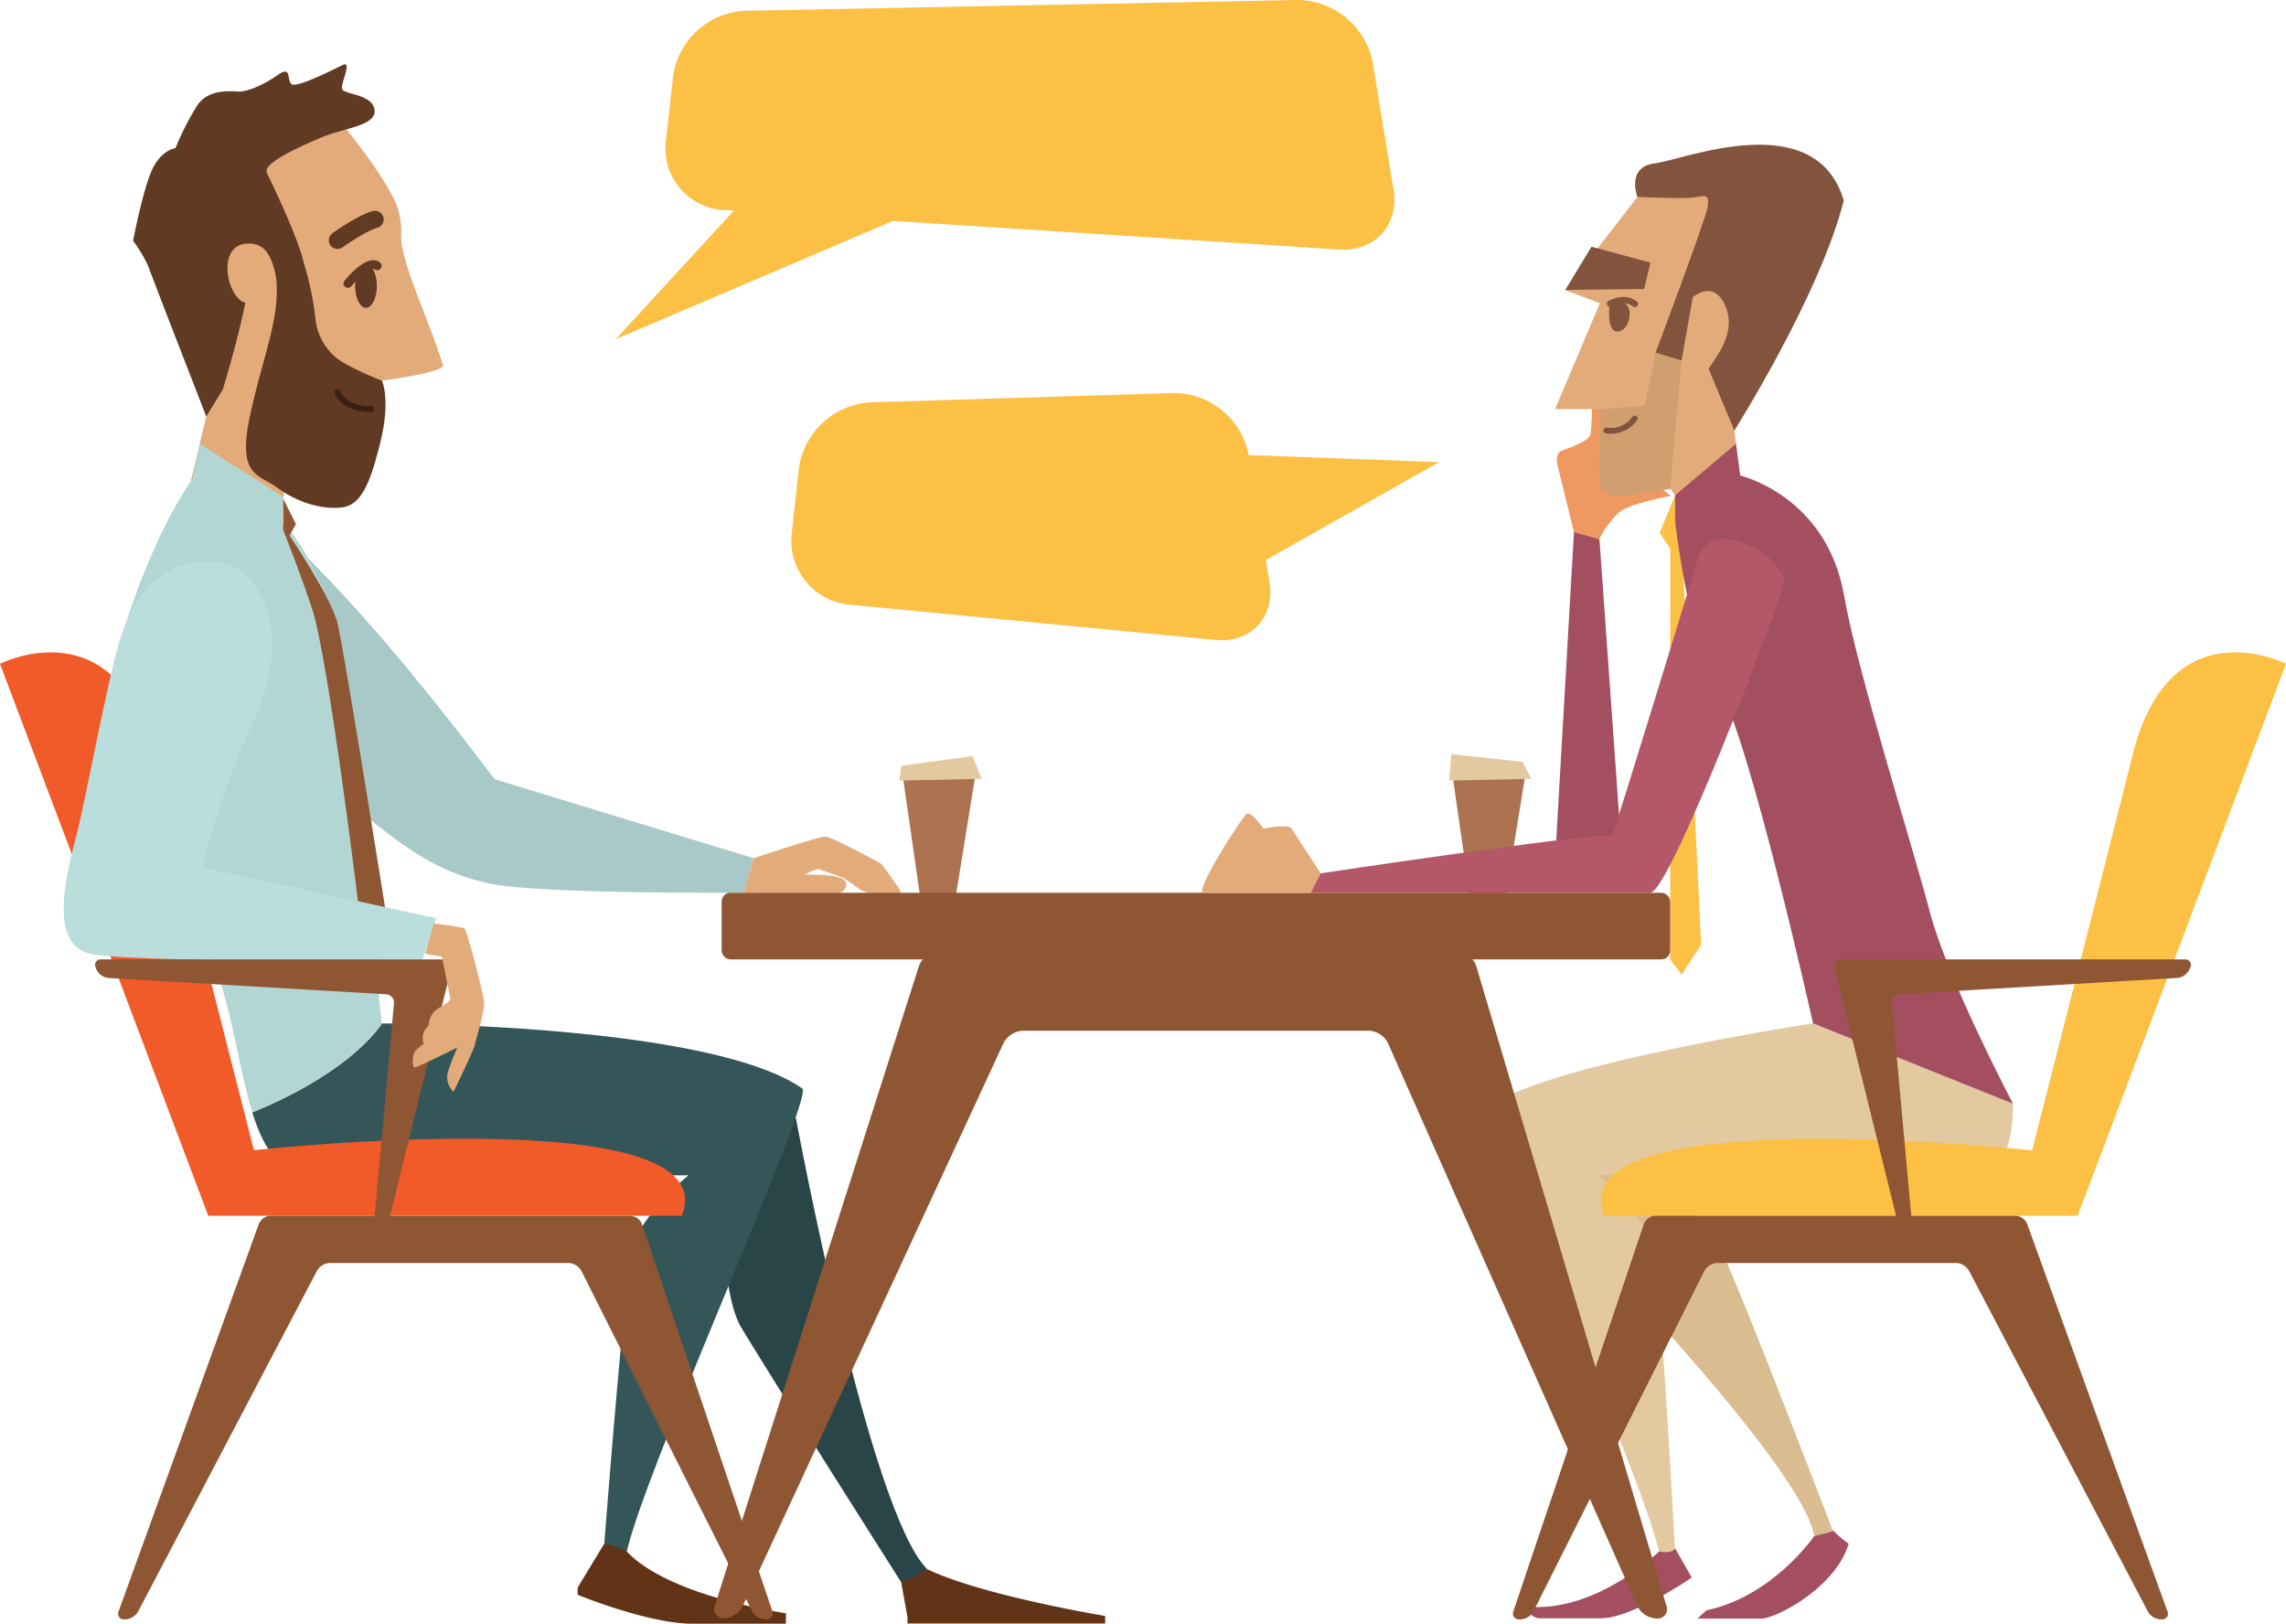 <svg xmlns="http://www.w3.org/2000/svg" viewBox="0 0 492.46 349.78"><title>Depositphotos_93507744_05</title><g data-name="Layer 2"><path d="M145 16.5a16.39 16.39 0 0 1 15.5-14.17L279.49 0a16.67 16.67 0 0 1 16.24 13.53l4.47 27.31c1.24 7.59-4 13.4-11.7 12.91l-132.63-8.51a13.28 13.28 0 0 1-12.43-14.8z" fill="#fcc044"/><path fill="#fcc044" d="M202.31 43.35l-19.84-24.54-49.79 54.23 69.63-29.69z"/><path d="M172.08 101a16.61 16.61 0 0 1 15.5-14.33l65.21-2A16.45 16.45 0 0 1 269 98.08l4.47 27.31c1.24 7.59-4 13.2-11.66 12.46l-78.89-7.61A13.81 13.81 0 0 1 170.55 115z" fill="#fcc044"/><path fill="#fcc044" d="M252.79 97.43l6.23 30.94 50.99-28.82-57.22-2.12z"/><path d="M339.07 114.61l-3.56-14.45c-.34-1.4 0-2.74 1-3.1s5.53-1.9 6.06-3.32.44-15 .44-15l3-1.25 3.11 26.51 9.36 1.67 1.51 1.17s-8.63 1.5-11.14 3.48a19 19 0 0 0-4.3 5.81z" fill="#ed9961"/><path fill="#a34f60" d="M366.46 118.79l-17.6 57.83-4.3-60.47-5.49-1.54-4.19 72.84 20.67 2.94 16.3-63.63-5.39-7.97z"/><path d="M357.43 334.19s-12.56 12.46-27.11 12c-2.08 1.65 1 2.42 1 2.42h13.58c6.76 0 19.54-8.76 19.54-8.76l-3.55-6.26z" fill="#a34f60"/><path d="M390.84 330.88s-8.87 13-23.2 16l-1.95 1.8h13.68c3.29 0 16.17-6.78 18.87-16.13a22.82 22.82 0 0 1-3.48-3z" fill="#a34f60"/><path fill="#fcc044" d="M360.86 106.7l-3.34 8.11 2.28 3.33v88.54l2.45 3.28 4.21-6.44-3.79-79.31-1.81-17.51z"/><path d="M44.29 126.55c3.4-6 6.17-18 17.65-10.36 2.7 1.79 13.67 13.74 16.33 16.73 14 15.7 28.26 34.94 28.26 34.94l55.79 17-2.08 7.46s-41.66.3-53.71-1.8c-10.85-1.89-18.37-7.43-24.48-12.12s-21.24-18.8-27.71-25.74-15.07-17.31-10.05-26.11z" fill="#a8c9c8"/><path fill="#ad7350" d="M205.97 192.64l4.3-26.58-15.77 1.25 3.63 25.25 7.84.08z"/><path fill="#e3c9a0" d="M193.71 168.16l17.74-.39-1.93-4.91-15.32 2.1-.49 3.2z"/><path fill="#ad7350" d="M324.43 192.64l4.3-26.58-15.78 1.25 3.63 25.25 7.85.08z"/><path fill="#e3c9a0" d="M312.17 168.16l17.73-.39-1.92-3.67-15.33-1.63-.48 5.69z"/><path d="M171.45 240.83s15.72 84.74 28.29 97.2c-4.25 4.05-5.61 2.8-5.61 2.8s-27.48-43.24-34.48-54.91c-4.89-8.16-4.16-34.52-4.16-34.52z" fill="#2a4547"/><path d="M172.84 234.48c-20.36-14.13-90.58-14-90.58-14s-6 10.18-27.91 19.16c2.49 8 6.06 13.55 13.58 13.55h80.4c-1.66 1.25-10.39 9.21-12.05 15.45s-6.1 63.91-6.1 63.91a5.3 5.3 0 0 0 4.86 1.66c4.15-18.3 40.3-97.66 37.8-99.73z" fill="#345659"/><path d="M54.36 239.62c21.95-9 27.91-19.16 27.91-19.16s-3.94-35.15-7.27-63.28c-1.88-15.69-1.5-17.36-2.25-21.38-.78-4.21-7.2-20-12.32-23.21a101.94 101.94 0 0 0-19.25-9c-6 8.82-10.8 20.57-14.17 31-1.74 5.41 16.67 62.75 21.65 81.13 2.25 8.49 3.58 17.08 5.7 23.9z" fill="#b2d6d4"/><path d="M130.18 332.53l-5.74 9.47v1.55s15.16 6.23 24.72 6.23h20.15v-2.25S144.17 344 135 334.19a18.31 18.31 0 0 0-4.82-1.66z" fill="#613317"/><path d="M194.14 340.84l1.35 7.48v1.42h42.59v-1.63s-26.55-4.39-38.33-10.08a22.36 22.36 0 0 1-5.61 2.81z" fill="#613317"/><path d="M73.32 26.26s8.07 9.46 11.79 17.1a16.65 16.65 0 0 1 1.31 7.48c-.21 5.4 6.6 19.58 8.93 27.63C96.81 80.12 82.27 82 82.27 82l-1.56 6.13s-4.67 12.35-5.92 14-3.95 1.25-7.9-1-10-4.41-9.76-12.9C57.48 76.57 42 76.8 34.92 60.8s7.23-32.51 14.71-35 19.61-5.67 23.69.46z" fill="#e3ab7a"/><path fill="#e3ab7a" d="M41.13 103.6l7.27-30.54 16.21 13.5-4.5 25.85-18.98-8.81z"/><ellipse cx="78.84" cy="61.58" rx="2.34" ry="4.73" fill="#613a23"/><path d="M74.94 62a.93.93 0 0 1-.72-1.53c1.17-1.42 5.16-5.92 7.64-3.93A.93.93 0 1 1 80.69 58c-.69-.55-3.26 1.52-5 3.66a.94.94 0 0 1-.75.34z" fill="#613a23"/><path d="M72.71 53.63a1.87 1.87 0 0 1-1.09-3.39c.55-.39 5.49-3.88 8.58-4.74a1.87 1.87 0 1 1 1 3.6c-2.09.58-6.06 3.22-7.42 4.19a1.86 1.86 0 0 1-1.07.34z" fill="#613a23"/><path d="M44.44 89.72s-11.87-30.5-12.5-32.37a30.61 30.61 0 0 0-3.27-5.48S30.94 40 33 36.08s4.79-4.15 4.79-4.15a60.53 60.53 0 0 1 4.7-9.21c2.52-3.78 7.55-3 9.11-3s4.85-1.18 8.22-3.56c2.89-2 2 .62 2.86 1.87s9.57-3.3 11.17-4.03c2.1-1-.47 3.9-.16 5.14s6.54 1.09 7 4.52-6.54 3.9-11.37 5.92-12.78 5.61-11.84 7.63 7.63 15.58 8.26 21c.31 2.49-4.67 3.58-5.77 2.42s-.83-8.83-7.12-8.12-3.84 11.78 0 12.71C51.31 73.06 48 83.91 48 83.91z" fill="#613a23"/><path d="M65.51 56.85a67.36 67.36 0 0 1 2.42 11.48A12.43 12.43 0 0 0 74 78.15 66.39 66.39 0 0 0 82.27 82s1.93 3.94-.27 13-4.16 13.87-8.47 14.33-9.5-1.13-13.71-4.21-8.71-2.5-6-15.38S60.75 67.87 59.36 59s6.15-2.15 6.15-2.15z" fill="#613a23"/><path d="M79.69 88.75c-1.33 0-6-.28-7.55-4a.62.62 0 1 1 1.15-.48c1.47 3.49 6.63 3.26 6.69 3.25a.65.65 0 0 1 .66.59.62.62 0 0 1-.59.66z" fill="#362014"/><path fill="#b2d6d4" d="M43.04 95.6l-1.91 9.24 19.71 8.06.2-5.85-18-11.45z"/><path d="M61 107.44l2.76 5.46-1.38 2.48s8.88 13.24 10.29 18.7 11.58 69.49 11.58 69.49l-6.86-7.31s-6.6-54.24-10.12-65c-2.2-6.83-6.27-17.12-6.27-17.12z" fill="#8f5633"/><path d="M146.87 261.9h-102L0 143s24.9-12.69 33 19.47 21.7 85.3 21.7 85.3 102.36-11.22 92.17 14.13z" fill="#f15a29"/><path d="M47 121c8.43.87 16.62 14.54 7.89 33.65s-11.23 32.22-11.23 32.22L94 197.81l-3 8.87s-57.1.9-70.8-1.06C9.34 204.06 15 186 16.82 178.51s6.12-30.68 8.74-39.8C29.19 126 36.88 120 47 121z" fill="#b9dedc"/><path d="M58.27 261.9a2.87 2.87 0 0 0-2.51 1.76l-30.2 83.43a1.23 1.23 0 0 0 1.23 1.76H27a3.41 3.41 0 0 0 2.74-1.66l38.56-73.46a3.41 3.41 0 0 1 2.7-1.65h51.52a3.33 3.33 0 0 1 2.71 1.67l36.86 73.43a3.33 3.33 0 0 0 2.71 1.67h.31a1.26 1.26 0 0 0 1.27-1.77l-28.1-83.4a2.79 2.79 0 0 0-2.47-1.77z" fill="#8f5633"/><path d="M20.63 208.41a1.18 1.18 0 0 1 1.18-1.74h74a1.4 1.4 0 0 1 1.42 1.81L84 262.06a2.3 2.3 0 0 1-2 1.81c-.81 0-1.4-.84-1.31-1.86l4.18-45.82a1.8 1.8 0 0 0-1.7-2l-59.84-3.52a3.21 3.21 0 0 1-2.56-1.85z" fill="#8f5633"/><path d="M93.45 198.93s6 .75 6.58 1.06 4.05 13.92 4.26 15.79-1.79 8.21-2 9.3-4.58 10.13-4.58 10.13a4.29 4.29 0 0 1-1.19-4.36c.83-2.6 2-5.19 2-5.19s-8.71 4.36-9.23 4.26-.61-2.87.43-3.8a11.94 11.94 0 0 1 1.56-1.25 3.45 3.45 0 0 1 .42-3.22c1.14-1.35.64-.72.64-.72a4.53 4.53 0 0 1 2.29-3.84c2.29-1.14 2.37-2 2.37-2l-1.79-9-3.66-.63z" fill="#e3ab7a"/><path d="M162.32 184.88s13.71-4.56 15.27-4.66 11.32 5.4 12 5.71c.56.24 2.84 3.79 4.1 5.51.38.51.3 1 0 1.05-2.07.09-5.41.37-7.74-.53-.92-.36-2-1.43-4.05-2.7-1.09-.67-4.82-1.67-5.32-2-1-.62-10 5.07-12 5.07h-4.36z" fill="#e3ab7a"/><path d="M164.19 192.35h16.78s1.72-.74 1.25-2.28-5-1.69-10-1.69a10.91 10.91 0 0 0-8.03 3.97z" fill="#e3ab7a"/><path d="M326.69 252.47s61 61 64.15 78.41c5.74-1.23 3.93-1.31 3.93-1.31s-18.65-48.82-24.34-61.18c-4-8.64-26.16-22.91-26.16-22.91z" fill="#d9bc8f"/><path d="M321.33 238.13c12.72-9.16 69.24-17.67 69.24-17.67s21.13 8.36 43.07 17.34c0 7.68-1.6 15.38-9.12 15.38h-80.4c1.66 1.25 10.39 9.21 12 15.45s4.69 65 4.69 65-.53 1.18-3.44.55c-3.09-13.59-23.85-60.92-33.29-85.18-3.2-8.37-3.39-10.34-2.75-10.87z" fill="#e3c9a0"/><path d="M345.58 261.9h102L492.46 143s-24.89-12.69-33 19.47-21.69 85.34-21.69 85.34-102.37-11.26-92.19 14.09z" fill="#fcc044"/><path d="M434.19 261.9a2.87 2.87 0 0 1 2.51 1.76l30.21 83.43a1.23 1.23 0 0 1-1.23 1.76h-.22a3.41 3.41 0 0 1-2.74-1.66l-38.56-73.46a3.41 3.41 0 0 0-2.74-1.66h-51.53a3.33 3.33 0 0 0-2.71 1.67l-36.86 73.43a3.33 3.33 0 0 1-2.71 1.67h-.31a1.26 1.26 0 0 1-1.27-1.77l28.1-83.4a2.79 2.79 0 0 1 2.47-1.77z" fill="#8f5633"/><path d="M390.57 220.45s-13.82-62-20.37-72.39-9.33-35.65-9.33-35.65l13.9-10s18.7 4.27 22.49 25.89c2.88 16.45 14.7 53.76 18.5 68.24s17.89 41.23 17.89 41.23z" fill="#a34f60"/><path d="M356.17 38l-19 24.51 7.48 2.8L335 88.13h9.88s-.71 14.64 0 17.13 8 1.25 14.93 0a13.05 13.05 0 0 0 1.07 1.44v5.71l13.9-10-1.14-9.69s16.19-42.3 17.12-45.72 2.5-9-34.59-9z" fill="#e3ab7a"/><path d="M352.73 42.4s-2.48-6.45 3.75-7.21 34.62-12.46 40.72 8c-5.2 20.52-23.57 49.55-23.57 49.55s-5.3-12.61-5.51-13.24 6.23-6.76 3.73-13.2-7.18-2.3-7.18-2.3l-2.42 13.68-5.61-1.68s10.66-28.33 11.17-31.2-.15-2.75-2.65-2.31-12.43-.09-12.43-.09z" fill="#82543e"/><path d="M471.82 208.41a1.18 1.18 0 0 0-1.18-1.74h-74a1.4 1.4 0 0 0-1.42 1.81l13.28 53.57a2.3 2.3 0 0 0 1.93 1.81c.81 0 1.41-.84 1.31-1.86l-4.18-45.82a1.8 1.8 0 0 1 1.7-2l59.84-3.52a3.22 3.22 0 0 0 2.56-1.85z" fill="#8f5633"/><path d="M356.64 76l-2.34 11.43-9.44.73s-.71 14.64 0 17.13 8 1.25 14.93 0l2.46-27.58z" fill="#d19e70"/><path fill="#82543e" d="M337.2 62.46l5.64-9.31 12.71 3.42-1.37 5.69-16.98.2z"/><path d="M346.78 65.49s-.83 5.91 1.62 5.91 3.54-4.39 1.86-5.91a2.66 2.66 0 0 0-3.48 0z" fill="#82543e"/><path d="M347 93.45a5.11 5.11 0 0 1-1.13-.11.62.62 0 0 1 .29-1.21 5.66 5.66 0 0 0 5.51-2.37.62.62 0 0 1 1 .77 7.09 7.09 0 0 1-5.67 2.92z" fill="#82543e"/><path d="M352.19 66.16a.67.67 0 0 1-.42-.15c-1.91-1.54-4.62 0-4.65.05a.68.68 0 0 1-.69-1.16c.14-.09 3.54-2.08 6.19.05a.68.68 0 0 1-.42 1.2z" fill="#82543e"/><path d="M201.74 205.29A4.23 4.23 0 0 0 198 208l-44 137.86a2 2 0 0 0 2 2.76 4.94 4.94 0 0 0 4-2.62l56.2-121.33a5 5 0 0 1 4.11-2.63h74.61a4.85 4.85 0 0 1 4.07 2.65L352.73 346a4.85 4.85 0 0 0 4.07 2.65h.1a2 2 0 0 0 2.07-2.78L318 208.06a4.13 4.13 0 0 0-3.72-2.78z" fill="#8f5633"/><rect x="155.46" y="192.32" width="204.34" height="14.35" rx="1.87" ry="1.87" fill="#8f5633"/><path d="M365.83 120.22s-17.68 57.86-18.52 59.72c-6.15-.31-62.81 8.19-62.81 8.19l-2.18 4.19h73.18c4.24 0 27.47-61.2 28.72-66.5s-15.39-15.31-18.39-5.6z" fill="#b35769"/><path d="M284.5 188.13s-5.61-8.55-6.23-9.64-6.08 0-6.08 0-2.8-4.05-3.74-3.12-10.6 15.52-9.35 17h23.22z" fill="#e3ab7a"/><path fill="#a34f60" d="M374.99 103.23l-1.03-7.63-13.1 11.1v5.71l14.13-9.18z"/></g></svg>